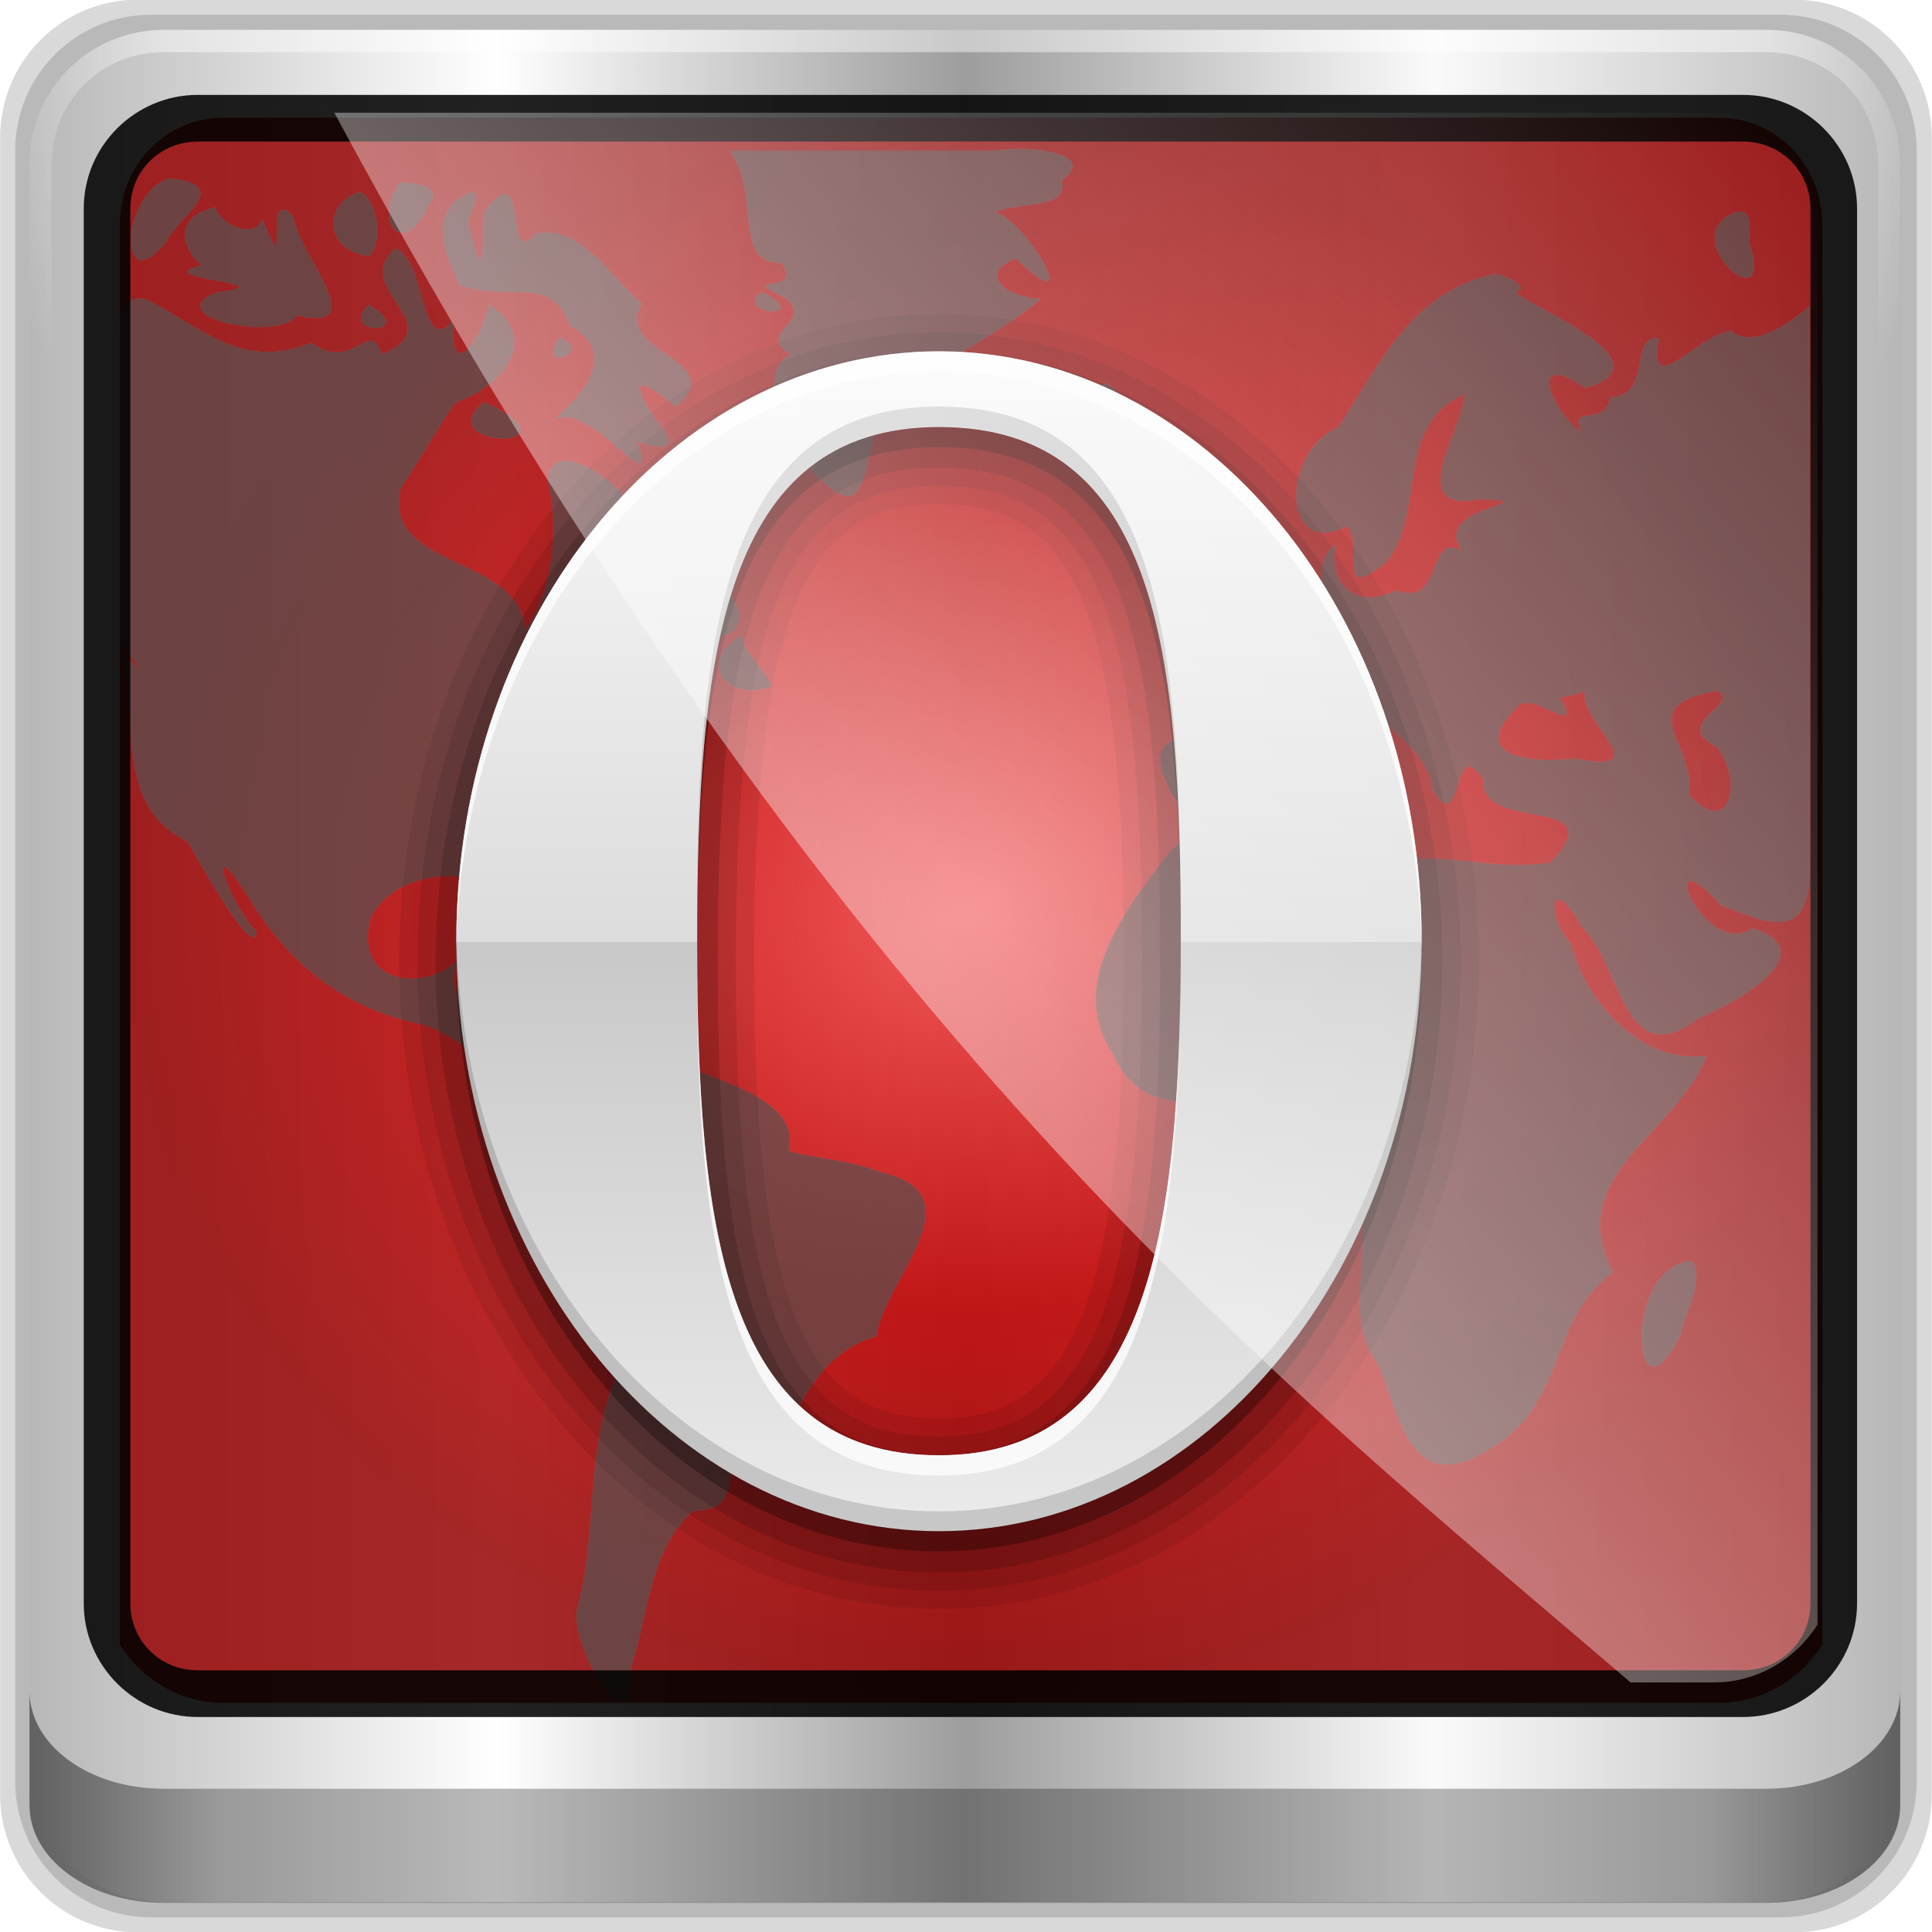 <?xml version="1.0" encoding="UTF-8" standalone="no"?>
<!-- Created with Inkscape (http://www.inkscape.org/) -->

<svg
   xmlns:dc="http://purl.org/dc/elements/1.1/"
   xmlns:cc="http://creativecommons.org/ns#"
   xmlns:rdf="http://www.w3.org/1999/02/22-rdf-syntax-ns#"
   xmlns:svg="http://www.w3.org/2000/svg"
   xmlns="http://www.w3.org/2000/svg"
   xmlns:xlink="http://www.w3.org/1999/xlink"
   xmlns:sodipodi="http://sodipodi.sourceforge.net/DTD/sodipodi-0.dtd"
   xmlns:inkscape="http://www.inkscape.org/namespaces/inkscape"
   width="96"
   height="96"
   id="svg2"
   version="1.1"
   inkscape:version="0.48.5 r10040"
   sodipodi:docname="mbo.svg">
  <script
     xlink:href=""
     id="script2985" />
  <defs
     id="defs4">
    <linearGradient
       id="linearGradient13990">
      <stop
         style="stop-color:#ff4f4f;stop-opacity:1;"
         offset="0"
         id="stop13992" />
      <stop
         id="stop4989"
         offset="0.5"
         style="stop-color:#c40000;stop-opacity:0.98;" />
      <stop
         style="stop-color:#950000;stop-opacity:0.96;"
         offset="1"
         id="stop13994" />
    </linearGradient>
    <linearGradient
       inkscape:collect="always"
       xlink:href="#linearGradient6139-0"
       id="linearGradient4098"
       gradientUnits="userSpaceOnUse"
       gradientTransform="matrix(1.135,0,0,1.134,-40.037,-46.788)"
       x1="6"
       y1="47"
       x2="90"
       y2="47" />
    <linearGradient
       id="linearGradient6139-0">
      <stop
         id="stop6141-2"
         offset="0"
         style="stop-color:#b7b7b7;stop-opacity:1;" />
      <stop
         style="stop-color:#ffffff;stop-opacity:1;"
         offset="0.25"
         id="stop6151-0" />
      <stop
         style="stop-color:#9d9d9d;stop-opacity:1;"
         offset="0.5"
         id="stop6147-1" />
      <stop
         id="stop6149-4"
         offset="0.75"
         style="stop-color:#fafafa;stop-opacity:1;" />
      <stop
         id="stop6143-4"
         offset="1"
         style="stop-color:#b7b7b7;stop-opacity:1;" />
    </linearGradient>
    <radialGradient
       inkscape:collect="always"
       xlink:href="#linearGradient4091-0-3-0-7"
       id="radialGradient4102"
       gradientUnits="userSpaceOnUse"
       gradientTransform="matrix(-1.072,0,0,-0.875,199.464,-19.126)"
       cx="48"
       cy="-27"
       fx="48"
       fy="-27"
       r="42" />
    <linearGradient
       id="linearGradient4091-0-3-0-7">
      <stop
         style="stop-color:#ffffff;stop-opacity:1;"
         offset="0"
         id="stop4093-3-6-4-2" />
      <stop
         id="stop4099-6-1-8-3"
         offset="0.8"
         style="stop-color:#ffffff;stop-opacity:1;" />
      <stop
         style="stop-color:#ffffff;stop-opacity:0;"
         offset="1"
         id="stop4095-1-0-7-9" />
    </linearGradient>
    <linearGradient
       inkscape:collect="always"
       xlink:href="#linearGradient3832-0-6-1-1"
       id="linearGradient4104"
       gradientUnits="userSpaceOnUse"
       gradientTransform="matrix(1,0,0,0.731,200,23.097)"
       x1="-94"
       y1="82.984"
       x2="-10.188"
       y2="82.984" />
    <linearGradient
       id="linearGradient3832-0-6-1-1">
      <stop
         style="stop-color:#000000;stop-opacity:1;"
         offset="0"
         id="stop3834-6-3-7-1" />
      <stop
         id="stop3872-2-4"
         offset="0.1"
         style="stop-color:#000000;stop-opacity:0.588;" />
      <stop
         style="stop-color:#000000;stop-opacity:0.588;"
         offset="0.9"
         id="stop3844-6-2-7-6" />
      <stop
         style="stop-color:#000000;stop-opacity:1;"
         offset="1"
         id="stop3836-5-0-2-9" />
    </linearGradient>
    <filter
       id="filter3174-4"
       color-interpolation-filters="sRGB">
      <feGaussianBlur
         stdDeviation="1.71"
         id="feGaussianBlur3176-3" />
    </filter>
    <linearGradient
       gradientUnits="userSpaceOnUse"
       xlink:href="#linearGradient3873-7"
       id="linearGradient3879-8-8"
       y2="48"
       x2="80"
       y1="48"
       x1="16" />
    <linearGradient
       id="linearGradient3873-7">
      <stop
         offset="0"
         style="stop-color:#f0f0f0;stop-opacity:1"
         id="stop3875-0" />
      <stop
         offset="1"
         style="stop-color:#b4b4b4;stop-opacity:1"
         id="stop3877-20-4" />
    </linearGradient>
    <radialGradient
       gradientUnits="userSpaceOnUse"
       xlink:href="#linearGradient3674-5-0"
       id="radialGradient3682-9"
       fy="48"
       fx="48"
       r="32"
       cy="48"
       cx="48" />
    <linearGradient
       id="linearGradient3674-5-0">
      <stop
         offset="0"
         style="stop-color:#ffffff;stop-opacity:1"
         id="stop3676-0-2" />
      <stop
         offset="0.3"
         style="stop-color:#ffffff;stop-opacity:1"
         id="stop3684-9" />
      <stop
         offset="0.9"
         style="stop-color:#f0f0f0;stop-opacity:1"
         id="stop3925-8-3" />
      <stop
         offset="1"
         style="stop-color:#d2d2d2;stop-opacity:1"
         id="stop3678-8-8" />
    </linearGradient>
    <filter
       id="filter3944-7"
       color-interpolation-filters="sRGB">
      <feGaussianBlur
         stdDeviation="0.436"
         id="feGaussianBlur3946-6" />
    </filter>
    <radialGradient
       gradientUnits="userSpaceOnUse"
       xlink:href="#linearGradient3893-7"
       id="radialGradient3901-4"
       fy="46.058"
       fx="48.001"
       r="3"
       cy="46.058"
       cx="48.001" />
    <linearGradient
       id="linearGradient3893-7">
      <stop
         offset="0"
         style="stop-color:#ffffff;stop-opacity:1"
         id="stop3895-3" />
      <stop
         offset="1"
         style="stop-color:#a2a2a2;stop-opacity:1"
         id="stop3897-5" />
    </linearGradient>
    <linearGradient
       gradientTransform="matrix(0,1,-1,0,96,0)"
       gradientUnits="userSpaceOnUse"
       xlink:href="#linearGradient3899-9"
       id="linearGradient3905-4"
       y2="48"
       x2="83"
       y1="48"
       x1="13" />
    <linearGradient
       id="linearGradient3899-9">
      <stop
         offset="0"
         style="stop-color:#ffffff;stop-opacity:1"
         id="stop3901-8" />
      <stop
         offset="0.5"
         style="stop-color:#ffffff;stop-opacity:0.412"
         id="stop3981-6" />
      <stop
         offset="1"
         style="stop-color:#868686;stop-opacity:1"
         id="stop3903-5" />
    </linearGradient>
    <linearGradient
       gradientTransform="matrix(0,1,-1,0,96,0)"
       gradientUnits="userSpaceOnUse"
       xlink:href="#linearGradient3917-6-8"
       id="linearGradient3923-1-6"
       y2="48"
       x2="120"
       y1="48"
       x1="17" />
    <linearGradient
       id="linearGradient3917-6-8">
      <stop
         offset="0"
         style="stop-color:#000000;stop-opacity:1"
         id="stop3919-2" />
      <stop
         offset="1"
         style="stop-color:#000000;stop-opacity:0"
         id="stop3921-7" />
    </linearGradient>
    <linearGradient
       gradientUnits="userSpaceOnUse"
       xlink:href="#linearGradient3983-2"
       id="linearGradient3973-9"
       y2="60"
       x2="53"
       y1="60"
       x1="43" />
    <linearGradient
       id="linearGradient3983-2">
      <stop
         offset="0"
         style="stop-color:#ffffff;stop-opacity:1"
         id="stop3985-6" />
      <stop
         offset="1"
         style="stop-color:#868686;stop-opacity:1"
         id="stop3989-2" />
    </linearGradient>
    <radialGradient
       gradientUnits="userSpaceOnUse"
       xlink:href="#linearGradient3674-5-0"
       id="radialGradient3979-6"
       fy="60"
       fx="48"
       r="5"
       cy="60"
       cx="48" />
    <linearGradient
       id="linearGradient13087">
      <stop
         offset="0"
         style="stop-color:#ffffff;stop-opacity:1"
         id="stop13089" />
      <stop
         offset="0.3"
         style="stop-color:#ffffff;stop-opacity:1"
         id="stop13091" />
      <stop
         offset="0.9"
         style="stop-color:#f0f0f0;stop-opacity:1"
         id="stop13093" />
      <stop
         offset="1"
         style="stop-color:#d2d2d2;stop-opacity:1"
         id="stop13095" />
    </linearGradient>
    <clipPath
       id="clipPath2973-9">
      <rect
         style="fill:url(#linearGradient2977);fill-opacity:1;fill-rule:nonzero;stroke:none"
         id="rect2975-6"
         y="6"
         x="6"
         ry="6"
         rx="6"
         height="84"
         width="84" />
    </clipPath>
    <linearGradient
       inkscape:collect="always"
       xlink:href="#linearGradient12946"
       id="linearGradient12954"
       x1="9.078"
       y1="3.013"
       x2="56.28"
       y2="-34.779"
       gradientUnits="userSpaceOnUse" />
    <linearGradient
       inkscape:collect="always"
       id="linearGradient12946">
      <stop
         style="stop-color:#ffffff;stop-opacity:1;"
         offset="0"
         id="stop12948" />
      <stop
         style="stop-color:#ffffff;stop-opacity:0;"
         offset="1"
         id="stop12950" />
    </linearGradient>
    <linearGradient
       y2="-34.779"
       x2="56.28"
       y1="3.013"
       x1="9.078"
       gradientUnits="userSpaceOnUse"
       id="linearGradient13171"
       xlink:href="#linearGradient12946"
       inkscape:collect="always" />
    <linearGradient
       gradientTransform="scale(1.006,0.994)"
       gradientUnits="userSpaceOnUse"
       id="ButtonShadow-04"
       y2="7.017"
       x2="45.448"
       y1="92.54"
       x1="45.448">
      <stop
         offset="0"
         style="stop-color:#000000;stop-opacity:1"
         id="stop3750-56" />
      <stop
         offset="1"
         style="stop-color:#000000;stop-opacity:0.588"
         id="stop3752-36" />
    </linearGradient>
    <filter
       id="filter3174-52"
       color-interpolation-filters="sRGB">
      <feGaussianBlur
         stdDeviation="1.71"
         id="feGaussianBlur3176-2" />
    </filter>
    <radialGradient
       inkscape:collect="always"
       xlink:href="#linearGradient3671"
       id="radialGradient14259"
       gradientUnits="userSpaceOnUse"
       gradientTransform="matrix(1.715,6.6254866e-8,-4.2857144e-8,1.109,-162.248,68.733)"
       cx="48"
       cy="46.582"
       fx="48"
       fy="46.582"
       r="42" />
    <linearGradient
       id="linearGradient3671">
      <stop
         offset="0"
         style="stop-color:#ff8080;stop-opacity:1"
         id="stop3673" />
      <stop
         offset="1"
         style="stop-color:#ff8080;stop-opacity:0"
         id="stop3675" />
    </linearGradient>
    <linearGradient
       gradientTransform="matrix(0.793,0,0,0.793,-12.632,-6.799)"
       gradientUnits="userSpaceOnUse"
       xlink:href="#linearGradient3545-4"
       id="linearGradient3147-6"
       y2="106.101"
       x2="68.469"
       y1="32.188"
       x1="68.469" />
    <linearGradient
       id="linearGradient3545-4">
      <stop
         offset="0"
         style="stop-color:#fafafa;stop-opacity:1"
         id="stop3547-7" />
      <stop
         offset="0.5"
         style="stop-color:#dcdcdc;stop-opacity:1"
         id="stop3671-5" />
      <stop
         offset="0.5"
         style="stop-color:#c8c8c8;stop-opacity:1"
         id="stop3674-3" />
      <stop
         offset="1"
         style="stop-color:#ebebeb;stop-opacity:1"
         id="stop3549-3" />
    </linearGradient>
    <radialGradient
       inkscape:collect="always"
       xlink:href="#linearGradient3671-5"
       id="radialGradient14259-0"
       gradientUnits="userSpaceOnUse"
       gradientTransform="matrix(1.715,6.6254866e-8,-4.2857144e-8,1.109,-162.248,68.733)"
       cx="48"
       cy="46.582"
       fx="48"
       fy="46.582"
       r="42" />
    <linearGradient
       id="linearGradient3671-5">
      <stop
         offset="0"
         style="stop-color:#ff8080;stop-opacity:1"
         id="stop3673-4" />
      <stop
         offset="1"
         style="stop-color:#ff8080;stop-opacity:0"
         id="stop3675-2" />
    </linearGradient>
    <filter
       inkscape:collect="always"
       id="filter5092">
      <feGaussianBlur
         inkscape:collect="always"
         stdDeviation="0.913"
         id="feGaussianBlur5094" />
    </filter>
    <radialGradient
       inkscape:collect="always"
       xlink:href="#linearGradient13990"
       id="radialGradient5096"
       cx="148.278"
       cy="43.984"
       fx="148.278"
       fy="43.984"
       r="38.222"
       gradientTransform="matrix(1,0,0,0.93,0,3.078)"
       gradientUnits="userSpaceOnUse" />
  </defs>
  <sodipodi:namedview
     id="base"
     pagecolor="#ffffff"
     bordercolor="#666666"
     borderopacity="1.0"
     inkscape:pageopacity="0.0"
     inkscape:pageshadow="2"
     inkscape:zoom="2.9347153"
     inkscape:cx="71.219126"
     inkscape:cy="77.264303"
     inkscape:current-layer="g3272"
     showgrid="true"
     inkscape:document-units="px"
     inkscape:grid-bbox="true"
     inkscape:showpageshadow="false"
     gridtolerance="1"
     guidetolerance="1"
     objecttolerance="1"
     inkscape:window-width="1280"
     inkscape:window-height="964"
     inkscape:window-x="0"
     inkscape:window-y="0"
     inkscape:window-maximized="1" />
  <g
     id="layer1"
     inkscape:label="Layer 1"
     inkscape:groupmode="layer"
     transform="translate(0,32)">
    <g
       transform="matrix(0.975,0,0,0.977,33.899,9.657)"
       id="g12958">
      <path
         inkscape:connector-curvature="0"
         id="path3315"
         d="m 55.463,-41.269 -82.003,0 c -3.786,0 -6.834,3.043 -6.834,6.823 l 0,81.88 c 0,3.78 3.048,6.823 6.834,6.823 l 82.003,0 c 3.786,0 6.834,-3.043 6.834,-6.823 l 0,-81.88 c 0,-3.78 -3.048,-6.823 -6.834,-6.823 z"
         style="opacity:0.15;fill:#000000;fill-opacity:1;fill-rule:nonzero;stroke:none;display:inline"
         transform="matrix(1.029,0,0,1.029,-0.42,-0.189)" />
      <path
         style="opacity:0.15;fill:#000000;fill-opacity:1;fill-rule:nonzero;stroke:none;display:inline"
         d="m 54.822,-40.522 -80.722,0 c -3.727,0 -6.727,2.996 -6.727,6.717 l 0,80.6 c 0,3.721 3,6.717 6.727,6.717 l 80.722,0 c 3.727,0 6.727,-2.996 6.727,-6.717 l 0,-80.6 c 0,-3.721 -3,-6.717 -6.727,-6.717 z"
         id="path4112"
         inkscape:connector-curvature="0"
         transform="matrix(1.029,0,0,1.029,-0.42,-0.189)" />
      <path
         inkscape:connector-curvature="0"
         id="rect4251-1"
         d="m 55.334,-41.119 -81.747,0 c -3.774,0 -6.812,3.034 -6.812,6.802 l 0,81.624 c 0,3.768 3.038,6.802 6.812,6.802 l 81.747,0 c 3.774,0 6.812,-3.034 6.812,-6.802 l 0,-81.624 c 0,-3.768 -3.038,-6.802 -6.812,-6.802 z"
         style="fill:url(#linearGradient4098);fill-opacity:1;fill-rule:nonzero;stroke:none;display:inline" />
      <g
         transform="matrix(1.135,0,0,1.134,-153.575,-46.221)"
         id="g3272">
        <path
           style="opacity:0.88;fill:url(#radialGradient5096);fill-opacity:1;fill-rule:nonzero;stroke:none;display:inline"
           d="m 114.717,8.437 c -2.598,0 -4.661,2.125 -4.661,4.802 l 0,19.897 0,6.722 0,37.063 c 0.998,1.564 2.701,2.611 4.661,2.611 l 3.729,0 59.664,0 3.729,0 c 1.961,0 3.663,-1.047 4.661,-2.611 l 0,-37.063 0,-6.722 0,-19.897 c 0,-2.677 -2.063,-4.802 -4.661,-4.802 z"
           id="path3400-6"
           inkscape:connector-curvature="0"
           sodipodi:nodetypes="sscccsccscccsss" />
        <path
           style="opacity:0.45;fill:url(#radialGradient4102);fill-opacity:1;fill-rule:nonzero;stroke:none;display:inline"
           d="m 112,4.5 c -3.324,0 -6,2.676 -6,6 l 0,15 1,0 0,-15 c 0,-2.787 2.213,-5 5,-5 l 72,0 c 2.787,0 5,2.213 5,5 l 0,15 1,0 0,-15 c 0,-3.324 -2.676,-6 -6,-6 l -72,0 z"
           id="path4236-5"
           inkscape:connector-curvature="0" />
        <path
           inkscape:connector-curvature="0"
           id="path4242-5"
           d="m 106,78.998 0,0.731 0,0.731 0,0.731 0,1.462 0,1.462 C 106,86.544 108.676,88.5 112,88.5 l 72,0 c 3.324,0 6,-1.956 6,-4.385 l 0,-1.462 0,-1.462 0,-0.731 0,-0.731 0,-0.731 c 0,2.429 -2.676,4.385 -6,4.385 l -72,0 c -3.324,0 -6,-1.956 -6,-4.385 z"
           style="opacity:0.47;fill:url(#linearGradient4104);fill-opacity:1;fill-rule:nonzero;stroke:none" />
        <path
           d="m 137.409,9.914 c 1.49,1.901 0.102,5.076 2.35,5.045 1.095,1.47 -2.182,0.439 0.184,1.572 1.36,1.018 -1.439,1.599 0.245,2.513 -1.942,0.952 0.315,4.978 1.757,5.986 2.374,1.898 1.05,-4.019 3.698,-4.327 1.439,-1.561 3.967,-2.563 5.762,-4.133 -1.754,-0.135 -2.779,-1.173 -1.117,-1.815 3.058,2.977 0.767,-1.41 -0.926,-2.104 1.638,-0.495 3.231,-0.133 3.004,-1.416 1.731,-1.203 -1.664,-1.591 -2.876,-1.319 -4.027,0 -8.054,0 -12.081,0 z M 112.297,11.156 c -2.213,0.599 -2.367,5.622 -0.143,2.833 0.546,-1.145 3.068,-2.526 0.143,-2.833 z m 10.339,0.175 c -1.276,1.9 0.185,3.424 1.246,1.106 0.751,-0.968 -0.558,-1.071 -1.246,-1.106 z m 3.187,0.427 c -2.465,1.085 -0.608,3.616 -0.547,4.179 2.596,0.853 4.04,-0.558 5.023,1.854 2.47,1.353 -0.049,3.703 -0.976,4.315 1.67,-1.382 4.881,3.757 4.039,1.042 -1.004,-0.697 2.696,1.119 0.776,-1.145 -1.767,-2.704 0.14,-1.211 0.885,-0.579 2.533,-2.158 -2.866,-2.419 -1.519,-4.64 -1.181,-0.909 -2.73,-3.662 -4.822,-3.124 -1.4,1.72 -0.193,-3.748 -2.248,-1.012 -0.106,1.53 -0.039,3.471 -0.637,0.821 -0.401,-0.464 0.69,-1.542 0.025,-1.71 z m -5.026,0.019 c -1.654,0.524 -1.565,2.647 0.469,2.875 0.697,-0.754 0.277,-2.732 -0.469,-2.875 z m -6.457,0.679 c -2.149,0.484 -1.272,2.13 -0.614,2.593 -2.66,0.633 4.061,0.809 0.716,1.21 -2.783,1.056 2.68,2.3 3.576,1.048 3.436,0.798 0.124,-2.613 -0.178,-4.462 -1.457,-1.485 -0.058,3.424 -1.375,0.158 -0.46,0.97 -1.921,0.143 -2.125,-0.547 z m 68.285,0.213 c -2.884,1.072 1.792,5.118 0.63,1.437 -0.116,-0.444 0.26,-1.619 -0.63,-1.437 z m -60.214,1.63 c -2.072,1.85 2.634,3.38 -0.595,4.758 -0.484,-1.718 -1.317,0.86 -3.164,-0.528 -3.176,1.256 -4.8,-0.654 -7.458,-1.964 -1.597,-0.189 -0.997,1.441 -1.103,2.968 0,4.219 0,8.437 0,12.656 1.566,1.565 0.611,0.69 0,0.259 0.859,2.78 -0.379,6.845 3.009,8.462 0.576,1.015 2.992,5.338 3.104,4.044 -1.211,-1.205 -2.454,-4.818 -0.405,-1.598 1.836,3.061 4.313,5.047 7.931,5.775 1.978,0.639 3.605,2.837 5.344,2.353 0.984,2.463 -2.915,4.829 0.131,7.127 1.59,2.326 4.26,3.852 2.814,7.117 -1.011,3.189 -0.578,6.664 -1.452,9.636 -0.271,1.809 2.654,6.4 2.4,2.723 0.854,-2.555 0.832,-5.366 2.843,-7.175 2.752,0.021 0.526,-2.811 3.258,-2.441 1.667,-2.076 2.15,-4.552 4.963,-5.376 0.336,-2.52 4.678,-6.379 0.193,-7.36 -1.219,-0.571 -4.358,-0.776 -4.118,-1.058 0.486,-2.5 -4.059,-3.212 -5.992,-4.235 -2.539,-1.712 -6.354,2.844 -7.248,-1.082 -0.534,-1.235 -2.485,-1.255 -1.588,-3.161 -1.616,1.527 -4.777,1.063 -3.95,-1.886 1.257,-2.484 6.084,-2.601 6.906,0.386 -1.142,-3.295 2.207,-5.86 4.067,-8.204 0.379,-1.12 2.628,-2.083 1.854,-0.594 1.319,-0.045 3.318,-2.306 0.975,-1.263 -0.033,-2.062 -2.053,-1.476 -2.708,-1.183 1.214,-1.83 7.447,-0.83 4.837,-3.821 -2.023,-0.779 -1.854,-5.322 -3.9,-2.791 0.172,-1.559 -4.164,-4.612 -4.069,-1.997 0.529,2.34 0.097,5.036 -1.03,6.57 -0.235,-3.429 -6.391,-2.671 -5.599,-6.325 1.147,-1.741 2.486,-4.15 2.614,-3.933 2.055,-0.745 3.707,-2.913 1.326,-4.339 -0.127,1.242 -1.791,3.805 -1.557,0.705 -1.541,1.735 -1.189,-2.761 -2.632,-3.228 z m 49.181,1.203 c -3.609,0.839 -5.04,4.114 -6.826,6.826 -2.632,1.127 -2.532,5.968 0.409,4.422 0.787,1.306 -0.551,3.364 1.742,1.656 1.849,-2.324 0.323,-6.084 3.47,-7.549 0.229,1.14 -2.902,5.395 0.756,4.696 3.307,0.119 -2.404,0.313 -0.796,2.32 -1.671,-0.942 -0.803,2.573 -2.984,1.755 -1.89,0.977 -3.129,-0.453 -2.696,-2.02 -1.487,0.824 0.468,3.148 -2.113,3.288 -0.578,1.95 -5.332,1.656 -2.629,3.642 1.2,2.955 -4.472,0.185 -2.862,3.732 1.378,3.507 4.265,-1.162 5.437,-2.064 2.26,-1.666 5.61,2.84 3.576,3.008 2.281,-0.291 1.812,-2.351 -0.015,-3.149 -0.987,-2.432 3.124,1.193 2.896,2.412 1.451,2.58 0.853,-2.642 2.329,-0.33 -0.172,2.439 5.938,0.573 3.021,3.682 -2.508,0.48 -4.977,-0.614 -7.136,0.087 -2.01,-0.017 -1.909,-2.057 -2.641,-2.568 -2.556,0.197 -5.716,0.175 -7.427,2.137 -1.851,2.412 -4.52,5.784 -2.502,8.865 2.019,4.564 7.025,0.237 9.902,2.932 0.855,1.124 -0.741,2.46 1.171,3.677 0.72,2.593 -0.817,5.056 0.95,7.535 0.914,2.332 1.481,5.821 4.883,3.691 3.6,-2.058 2.641,-5.852 5.612,-7.954 -2.35,-4.321 2.876,-6.216 4.179,-9.724 -2.849,0.396 -5.387,-2.302 -6.075,-5.018 -1.197,-1.319 -0.888,-3.264 0.448,-0.786 1.837,1.691 1.877,6.71 5.276,4.128 1.554,-0.617 5.797,-2.973 2.416,-4.045 -2.18,1.5 -4.584,-4.481 -1.384,-1.012 2.327,0.938 3.956,1.496 3.956,-1.613 0,-8.377 0,-16.867 0,-25.301 -0.725,0.704 -2.587,2.003 -3.526,1.14 -1.617,0.214 -3.752,3.203 -3.244,0.314 -1.406,-0.088 -0.252,2.591 -2.183,2.666 -0.194,1.377 -1.951,0.255 -1.291,1.563 -1.355,-0.913 -2.503,-3.797 0.168,-1.987 3.966,-1.13 -2.615,-3.68 -3.123,-4.296 0.854,-0.194 -0.929,-1.04 -1.144,-0.757 z m -32.733,0.757 c -1.32,1.045 2.51,1.242 0,0 z m -17.633,0.563 c -1.476,1.467 2.351,1.349 0,0 z m 8.561,1.455 c -1.118,1.74 1.652,0.642 0,0 z m 24.478,2.057 c -1.309,1.432 -3.037,-0.377 -3.065,0.854 0.237,0.372 1.187,3.025 3.269,1.067 1.117,-0.447 0.677,-1.576 -0.204,-1.921 z m -27.87,0.854 c -2.483,2.06 4.217,2.25 0.526,0.236 l -0.526,-0.236 z m 32.753,5.705 c -1.788,1.107 0.858,3.459 -0.039,4.564 -1.12,1.854 4.162,-0.131 1.341,-1.61 -0.201,-1.271 -1.653,-2.821 -1.302,-2.954 z m -1.206,2.231 c -2.491,0.669 -0.565,4.122 0.317,0.87 0.05,-0.189 0.117,-0.876 -0.317,-0.87 z m -19.942,2.503 c -2.317,1.501 -0.36,2.999 1.338,2.324 -0.349,-0.906 -1.322,-1.476 -1.338,-2.324 z m 43.766,2.522 c 1.156,0.554 -2.119,1.501 -0.045,2.477 1.207,1.348 0.752,4.242 -1.21,2.194 0.364,-2.287 -2.659,-3.994 1.255,-4.67 z m -5.946,0.019 c -0.157,1.469 3.336,3.753 -0.429,3.008 -1.991,0.222 -4.974,-0.058 -2.465,-2.415 0.793,-0.452 2.874,1.56 1.791,-0.321 0.384,-0.023 0.742,-0.161 1.103,-0.272 z m -11.503,3.182 c -1.452,0.889 1.004,1.571 0,0 z m -36.472,8.285 c -0.245,0.776 4.594,1.563 1.255,0.319 l -0.498,-0.166 -0.757,-0.153 z m 3.76,1.106 c -1.468,1.415 3.024,0.423 0,0 z m 49.078,12.981 c -3.189,0.078 -2.765,7.893 -0.542,3.269 0.211,-1.003 1.056,-2.328 0.542,-3.269 z"
           inkscape:connector-curvature="0"
           id="path5086"
           style="opacity:0.775;fill:#ffffff;fill-opacity:0.657;stroke:none;display:inline;filter:url(#filter5092)" />
        <path
           style="opacity:1;fill:#000000;fill-opacity:0.453;stroke:none;display:inline"
           id="path3522"
           inkscape:connector-curvature="0"
           d="m 137.409,9.914 c 1.49,1.901 0.102,5.076 2.35,5.045 1.095,1.47 -2.182,0.439 0.184,1.572 1.36,1.018 -1.439,1.599 0.245,2.513 -1.942,0.952 0.315,4.978 1.757,5.986 2.374,1.898 1.05,-4.019 3.698,-4.327 1.439,-1.561 3.967,-2.563 5.762,-4.133 -1.754,-0.135 -2.779,-1.173 -1.117,-1.815 3.058,2.977 0.767,-1.41 -0.926,-2.104 1.638,-0.495 3.231,-0.133 3.004,-1.416 1.731,-1.203 -1.664,-1.591 -2.876,-1.319 -4.027,0 -8.054,0 -12.081,0 z M 112.297,11.156 c -2.213,0.599 -2.367,5.622 -0.143,2.833 0.546,-1.145 3.068,-2.526 0.143,-2.833 z m 10.339,0.175 c -1.276,1.9 0.185,3.424 1.246,1.106 0.751,-0.968 -0.558,-1.071 -1.246,-1.106 z m 3.187,0.427 c -2.465,1.085 -0.608,3.616 -0.547,4.179 2.596,0.853 4.04,-0.558 5.023,1.854 2.47,1.353 -0.049,3.703 -0.976,4.315 1.67,-1.382 4.881,3.757 4.039,1.042 -1.004,-0.697 2.696,1.119 0.776,-1.145 -1.767,-2.704 0.14,-1.211 0.885,-0.579 2.533,-2.158 -2.866,-2.419 -1.519,-4.64 -1.181,-0.909 -2.73,-3.662 -4.822,-3.124 -1.4,1.72 -0.193,-3.748 -2.248,-1.012 -0.106,1.53 -0.039,3.471 -0.637,0.821 -0.401,-0.464 0.69,-1.542 0.025,-1.71 z m -5.026,0.019 c -1.654,0.524 -1.565,2.647 0.469,2.875 0.697,-0.754 0.277,-2.732 -0.469,-2.875 z m -6.457,0.679 c -2.149,0.484 -1.272,2.13 -0.614,2.593 -2.66,0.633 4.061,0.809 0.716,1.21 -2.783,1.056 2.68,2.3 3.576,1.048 3.436,0.798 0.124,-2.613 -0.178,-4.462 -1.457,-1.485 -0.058,3.424 -1.375,0.158 -0.46,0.97 -1.921,0.143 -2.125,-0.547 z m 68.285,0.213 c -2.884,1.072 1.792,5.118 0.63,1.437 -0.116,-0.444 0.26,-1.619 -0.63,-1.437 z m -60.214,1.63 c -2.072,1.85 2.634,3.38 -0.595,4.758 -0.484,-1.718 -1.317,0.86 -3.164,-0.528 -3.176,1.256 -4.8,-0.654 -7.458,-1.964 -1.597,-0.189 -0.997,1.441 -1.103,2.968 0,4.219 0,8.437 0,12.656 1.566,1.565 0.611,0.69 0,0.259 0.859,2.78 -0.379,6.845 3.009,8.462 0.576,1.015 2.992,5.338 3.104,4.044 -1.211,-1.205 -2.454,-4.818 -0.405,-1.598 1.836,3.061 4.313,5.047 7.931,5.775 1.978,0.639 3.605,2.837 5.344,2.353 0.984,2.463 -2.915,4.829 0.131,7.127 1.59,2.326 4.26,3.852 2.814,7.117 -1.011,3.189 -0.578,6.664 -1.452,9.636 -0.271,1.809 2.654,6.4 2.4,2.723 0.854,-2.555 0.832,-5.366 2.843,-7.175 2.752,0.021 0.526,-2.811 3.258,-2.441 1.667,-2.076 2.15,-4.552 4.963,-5.376 0.336,-2.52 4.678,-6.379 0.193,-7.36 -1.219,-0.571 -4.358,-0.776 -4.118,-1.058 0.486,-2.5 -4.059,-3.212 -5.992,-4.235 -2.539,-1.712 -6.354,2.844 -7.248,-1.082 -0.534,-1.235 -2.485,-1.255 -1.588,-3.161 -1.616,1.527 -4.777,1.063 -3.95,-1.886 1.257,-2.484 6.084,-2.601 6.906,0.386 -1.142,-3.295 2.207,-5.86 4.067,-8.204 0.379,-1.12 2.628,-2.083 1.854,-0.594 1.319,-0.045 3.318,-2.306 0.975,-1.263 -0.033,-2.062 -2.053,-1.476 -2.708,-1.183 1.214,-1.83 7.447,-0.83 4.837,-3.821 -2.023,-0.779 -1.854,-5.322 -3.9,-2.791 0.172,-1.559 -4.164,-4.612 -4.069,-1.997 0.529,2.34 0.097,5.036 -1.03,6.57 -0.235,-3.429 -6.391,-2.671 -5.599,-6.325 1.147,-1.741 2.486,-4.15 2.614,-3.933 2.055,-0.745 3.707,-2.913 1.326,-4.339 -0.127,1.242 -1.791,3.805 -1.557,0.705 -1.541,1.735 -1.189,-2.761 -2.632,-3.228 z m 49.181,1.203 c -3.609,0.839 -5.04,4.114 -6.826,6.826 -2.632,1.127 -2.532,5.968 0.409,4.422 0.787,1.306 -0.551,3.364 1.742,1.656 1.849,-2.324 0.323,-6.084 3.47,-7.549 0.229,1.14 -2.902,5.395 0.756,4.696 3.307,0.119 -2.404,0.313 -0.796,2.32 -1.671,-0.942 -0.803,2.573 -2.984,1.755 -1.89,0.977 -3.129,-0.453 -2.696,-2.02 -1.487,0.824 0.468,3.148 -2.113,3.288 -0.578,1.95 -5.332,1.656 -2.629,3.642 1.2,2.955 -4.472,0.185 -2.862,3.732 1.378,3.507 4.265,-1.162 5.437,-2.064 2.26,-1.666 5.61,2.84 3.576,3.008 2.281,-0.291 1.812,-2.351 -0.015,-3.149 -0.987,-2.432 3.124,1.193 2.896,2.412 1.451,2.58 0.853,-2.642 2.329,-0.33 -0.172,2.439 5.938,0.573 3.021,3.682 -2.508,0.48 -4.977,-0.614 -7.136,0.087 -2.01,-0.017 -1.909,-2.057 -2.641,-2.568 -2.556,0.197 -5.716,0.175 -7.427,2.137 -1.851,2.412 -4.52,5.784 -2.502,8.865 2.019,4.564 7.025,0.237 9.902,2.932 0.855,1.124 -0.741,2.46 1.171,3.677 0.72,2.593 -0.817,5.056 0.95,7.535 0.914,2.332 1.481,5.821 4.883,3.691 3.6,-2.058 2.641,-5.852 5.612,-7.954 -2.35,-4.321 2.876,-6.216 4.179,-9.724 -2.849,0.396 -5.387,-2.302 -6.075,-5.018 -1.197,-1.319 -0.888,-3.264 0.448,-0.786 1.837,1.691 1.877,6.71 5.276,4.128 1.554,-0.617 5.797,-2.973 2.416,-4.045 -2.18,1.5 -4.584,-4.481 -1.384,-1.012 2.327,0.938 3.956,1.496 3.956,-1.613 0,-8.377 0,-16.867 0,-25.301 -0.725,0.704 -2.587,2.003 -3.526,1.14 -1.617,0.214 -3.752,3.203 -3.244,0.314 -1.406,-0.088 -0.252,2.591 -2.183,2.666 -0.194,1.377 -1.951,0.255 -1.291,1.563 -1.355,-0.913 -2.503,-3.797 0.168,-1.987 3.966,-1.13 -2.615,-3.68 -3.123,-4.296 0.854,-0.194 -0.929,-1.04 -1.144,-0.757 z m -32.733,0.757 c -1.32,1.045 2.51,1.242 0,0 z m -17.633,0.563 c -1.476,1.467 2.351,1.349 0,0 z m 8.561,1.455 c -1.118,1.74 1.652,0.642 0,0 z m 24.478,2.057 c -1.309,1.432 -3.037,-0.377 -3.065,0.854 0.237,0.372 1.187,3.025 3.269,1.067 1.117,-0.447 0.677,-1.576 -0.204,-1.921 z m -27.87,0.854 c -2.483,2.06 4.217,2.25 0.526,0.236 l -0.526,-0.236 z m 32.753,5.705 c -1.788,1.107 0.858,3.459 -0.039,4.564 -1.12,1.854 4.162,-0.131 1.341,-1.61 -0.201,-1.271 -1.653,-2.821 -1.302,-2.954 z m -1.206,2.231 c -2.491,0.669 -0.565,4.122 0.317,0.87 0.05,-0.189 0.117,-0.876 -0.317,-0.87 z m -19.942,2.503 c -2.317,1.501 -0.36,2.999 1.338,2.324 -0.349,-0.906 -1.322,-1.476 -1.338,-2.324 z m 43.766,2.522 c 1.156,0.554 -2.119,1.501 -0.045,2.477 1.207,1.348 0.752,4.242 -1.21,2.194 0.364,-2.287 -2.659,-3.994 1.255,-4.67 z m -5.946,0.019 c -0.157,1.469 3.336,3.753 -0.429,3.008 -1.991,0.222 -4.974,-0.058 -2.465,-2.415 0.793,-0.452 2.874,1.56 1.791,-0.321 0.384,-0.023 0.742,-0.161 1.103,-0.272 z m -11.503,3.182 c -1.452,0.889 1.004,1.571 0,0 z m -36.472,8.285 c -0.245,0.776 4.594,1.563 1.255,0.319 l -0.498,-0.166 -0.757,-0.153 z m 3.76,1.106 c -1.468,1.415 3.024,0.423 0,0 z m 49.078,12.981 c -3.189,0.078 -2.765,7.893 -0.542,3.269 0.211,-1.003 1.056,-2.328 0.542,-3.269 z" />
        <g
           id="g7745"
           transform="matrix(0.903,0,0,0.903,-170.903,203.111)">
          <g
             style="display:none"
             id="layer2-98">
            <rect
               style="opacity:0.9;fill:url(#ButtonShadow-04);fill-opacity:1;fill-rule:nonzero;stroke:none;filter:url(#filter3174-52)"
               id="rect3745-01"
               y="7"
               x="5"
               ry="6"
               rx="6"
               height="85"
               width="86" />
          </g>
          <g
             id="layer1-3"
             transform="translate(123.026,1.23)" />
          <g
             id="layer3-3"
             transform="translate(303.873,-222.676)">
            <path
               style="opacity:0.08;fill:#000000;fill-opacity:1;fill-rule:nonzero;stroke:none;display:inline"
               id="path3748-3"
               d="m 48,16.844 c -15.111,1e-6 -26.844,14.693 -26.844,32.125 0,17.432 11.724,32.188 26.844,32.188 15.119,0 26.844,-14.756 26.844,-32.188 0,-17.432 -11.732,-32.125 -26.844,-32.125 z m 0,9.438 c 2.266,0 3.626,0.522 4.75,1.406 1.109,0.873 1.99,2.219 2.688,4.188 1.386,3.914 1.75,10.122 1.75,17.094 2e-6,6.949 -0.44,13.157 -1.875,17.094 -0.717,1.966 -1.639,3.332 -2.75,4.219 -1.124,0.897 -2.416,1.406 -4.562,1.406 -2.202,0 -3.536,-0.517 -4.656,-1.406 C 42.239,69.404 41.334,68.035 40.625,66.062 39.212,62.133 38.812,55.929 38.812,48.969 38.813,42.009 39.217,35.796 40.625,31.875 41.33,29.912 42.229,28.569 43.344,27.688 44.471,26.796 45.788,26.281 48,26.281 z"
               inkscape:connector-curvature="0" />
            <path
               style="opacity:0.1;fill:#000000;fill-opacity:1;fill-rule:nonzero;stroke:none;display:inline"
               id="path3744-4"
               d="M 48,17.75 C 33.486,17.75 22.063,31.947 22.062,48.969 22.062,65.991 33.481,80.25 48,80.25 62.519,80.25 73.938,65.991 73.938,48.969 73.938,31.947 62.514,17.75 48,17.75 z m 0,7.625 c 2.414,0 4.03,0.584 5.312,1.594 1.279,1.006 2.264,2.514 3,4.594 1.469,4.149 1.781,10.407 1.781,17.406 2e-6,6.983 -0.387,13.239 -1.906,17.406 C 55.429,68.457 54.398,69.985 53.125,71 51.85,72.017 50.3,72.594 48,72.594 45.648,72.594 44.058,72.013 42.781,71 41.508,69.99 40.499,68.459 39.75,66.375 38.254,62.213 37.906,55.959 37.906,48.969 37.906,41.978 38.258,35.716 39.75,31.562 40.496,29.486 41.503,27.98 42.781,26.969 44.062,25.956 45.638,25.375 48,25.375 z"
               inkscape:connector-curvature="0" />
            <path
               style="opacity:0.15;fill:#000000;fill-opacity:1;fill-rule:nonzero;stroke:none;display:inline"
               id="path3740-0"
               d="m 48,18.656 c -13.918,1e-6 -25.031,13.695 -25.031,30.312 0,16.617 11.11,30.375 25.031,30.375 13.921,0 25.031,-13.758 25.031,-30.375 0,-16.617 -11.114,-30.312 -25.031,-30.312 z m 0,5.812 c 2.565,0 4.425,0.641 5.875,1.781 1.45,1.141 2.507,2.813 3.281,5 C 58.705,35.624 59,41.945 59,48.969 c 2e-6,7.014 -0.369,13.33 -1.969,17.719 -0.8,2.194 -1.908,3.886 -3.344,5.031 C 52.252,72.864 50.457,73.5 48,73.5 45.494,73.5 43.661,72.863 42.219,71.719 40.777,70.574 39.695,68.88 38.906,66.688 37.33,62.302 37,55.988 37,48.969 c 10e-7,-7.02 0.334,-13.342 1.906,-17.719 0.786,-2.189 1.869,-3.859 3.312,-5 C 43.662,25.109 45.484,24.469 48,24.469 z"
               inkscape:connector-curvature="0" />
            <path
               style="opacity:0.3;fill:#000000;fill-opacity:1;fill-rule:nonzero;stroke:none;display:inline"
               id="path3734-4"
               inkscape:connector-curvature="0"
               d="m 48,19.703 c -13.243,0 -24,13.109 -24,29.273 0,16.164 10.757,29.32 24,29.32 13.243,0 24,-13.156 24,-29.32 C 72,32.813 61.243,19.703 48,19.703 z m 0,3.75 c 10.971,0 12.023,11.424 12.023,25.523 C 60.023,63.076 58.565,74.523 48,74.523 37.249,74.523 35.977,63.076 35.977,48.977 35.977,34.877 37.215,23.453 48,23.453 z" />
            <path
               style="fill:url(#linearGradient3147-6);fill-opacity:1;fill-rule:nonzero;stroke:none;display:inline"
               id="path3539-2"
               inkscape:connector-curvature="0"
               d="m 48,18.703 c -13.243,0 -24,13.109 -24,29.273 0,16.164 10.757,29.32 24,29.32 13.243,0 24,-13.156 24,-29.32 C 72,31.813 61.243,18.703 48,18.703 z m 0,3.75 c 10.971,0 12.023,11.424 12.023,25.523 C 60.023,62.076 58.565,73.523 48,73.523 37.249,73.523 35.977,62.076 35.977,47.977 35.977,33.877 37.215,22.453 48,22.453 z" />
            <path
               style="opacity:0.15;fill:#000000;fill-opacity:1;fill-rule:nonzero;stroke:none;display:inline"
               id="path3716-2"
               inkscape:connector-curvature="0"
               d="m 48,21.438 c -10.785,0 -12.031,11.432 -12.031,25.531 0,0.171 -3.88e-4,0.33 0,0.5 C 36,33.607 37.346,22.438 48,22.438 c 9.6,0 11.617,8.774 11.969,20.406 C 59.698,30.727 57.867,21.438 48,21.438 z M 24,47.469 c -0.002,0.168 0,0.332 0,0.5 0,16.164 10.757,29.344 24,29.344 13.243,0 24,-13.18 24,-29.344 0,-0.168 0.002,-0.332 0,-0.5 C 71.779,63.401 61.105,76.312 48,76.312 34.895,76.312 24.221,63.401 24,47.469 z" />
            <path
               style="opacity:0.75;fill:#ffffff;fill-opacity:1;fill-rule:nonzero;stroke:none;display:inline"
               id="path3725"
               inkscape:connector-curvature="0"
               d="m 48,18.688 c -13.243,0 -24,13.117 -24,29.281 0,0.168 -0.002,0.332 0,0.5 0.221,-15.932 10.895,-28.781 24,-28.781 13.105,0 23.779,12.85 24,28.781 0.002,-0.168 0,-0.332 0,-0.5 C 72,31.805 61.243,18.688 48,18.688 z M 35.969,48.469 c -3.83e-4,0.171 0,0.328 0,0.5 0,14.1 1.28,25.562 12.031,25.562 10.156,0 11.881,-10.594 12,-23.938 -0.199,12.875 -2.095,22.938 -12,22.938 -10.621,0 -12,-11.199 -12.031,-25.062 z" />
          </g>
        </g>
      </g>
      <path
         style="font-size:medium;font-style:normal;font-variant:normal;font-weight:normal;font-stretch:normal;text-indent:0;text-align:start;text-decoration:none;line-height:normal;letter-spacing:normal;word-spacing:normal;text-transform:none;direction:ltr;block-progression:tb;writing-mode:lr-tb;text-anchor:start;baseline-shift:baseline;color:#000000;fill:#000000;fill-opacity:0.871;stroke:none;stroke-width:2.376;marker:none;visibility:visible;display:inline;overflow:visible;enable-background:accumulate;font-family:Sans;-inkscape-font-specification:Sans"
         d="m -24.688,-37.812 c -3.196,0 -5.812,2.6 -5.812,5.781 l 0,70.938 c 0,3.181 2.616,5.781 5.812,5.781 l 78.75,0 c 3.196,0 5.812,-2.6 5.812,-5.781 l 0,-70.938 c 0,-3.181 -2.616,-5.781 -5.812,-5.781 l -78.75,0 z m 0,2.375 78.75,0 c 1.936,0 3.438,1.516 3.438,3.406 l 0,70.938 c 0,1.891 -1.501,3.406 -3.438,3.406 l -78.75,0 c -1.936,0 -3.438,-1.516 -3.438,-3.406 l 0,-70.938 c 0,-1.891 1.501,-3.406 3.438,-3.406 z"
         id="path4989"
         inkscape:connector-curvature="0" />
      <path
         sodipodi:nodetypes="cscccsscc"
         inkscape:connector-curvature="0"
         id="path12926"
         d="m 48.331,42.929 4.234,0 c 2.226,0 4.159,-1.175 5.292,-2.932 l 0,-41.618 0,-7.549 0,-22.342 c 0,-3.006 -2.342,-5.392 -5.292,-5.392 l -70.296,0 C 7.632,10.087 30.391,27.576 48.331,42.929 z"
         style="opacity:0.399;fill:url(#linearGradient13171);fill-opacity:1;fill-rule:nonzero;stroke:none;display:inline" />
    </g>
  </g>
</svg>

